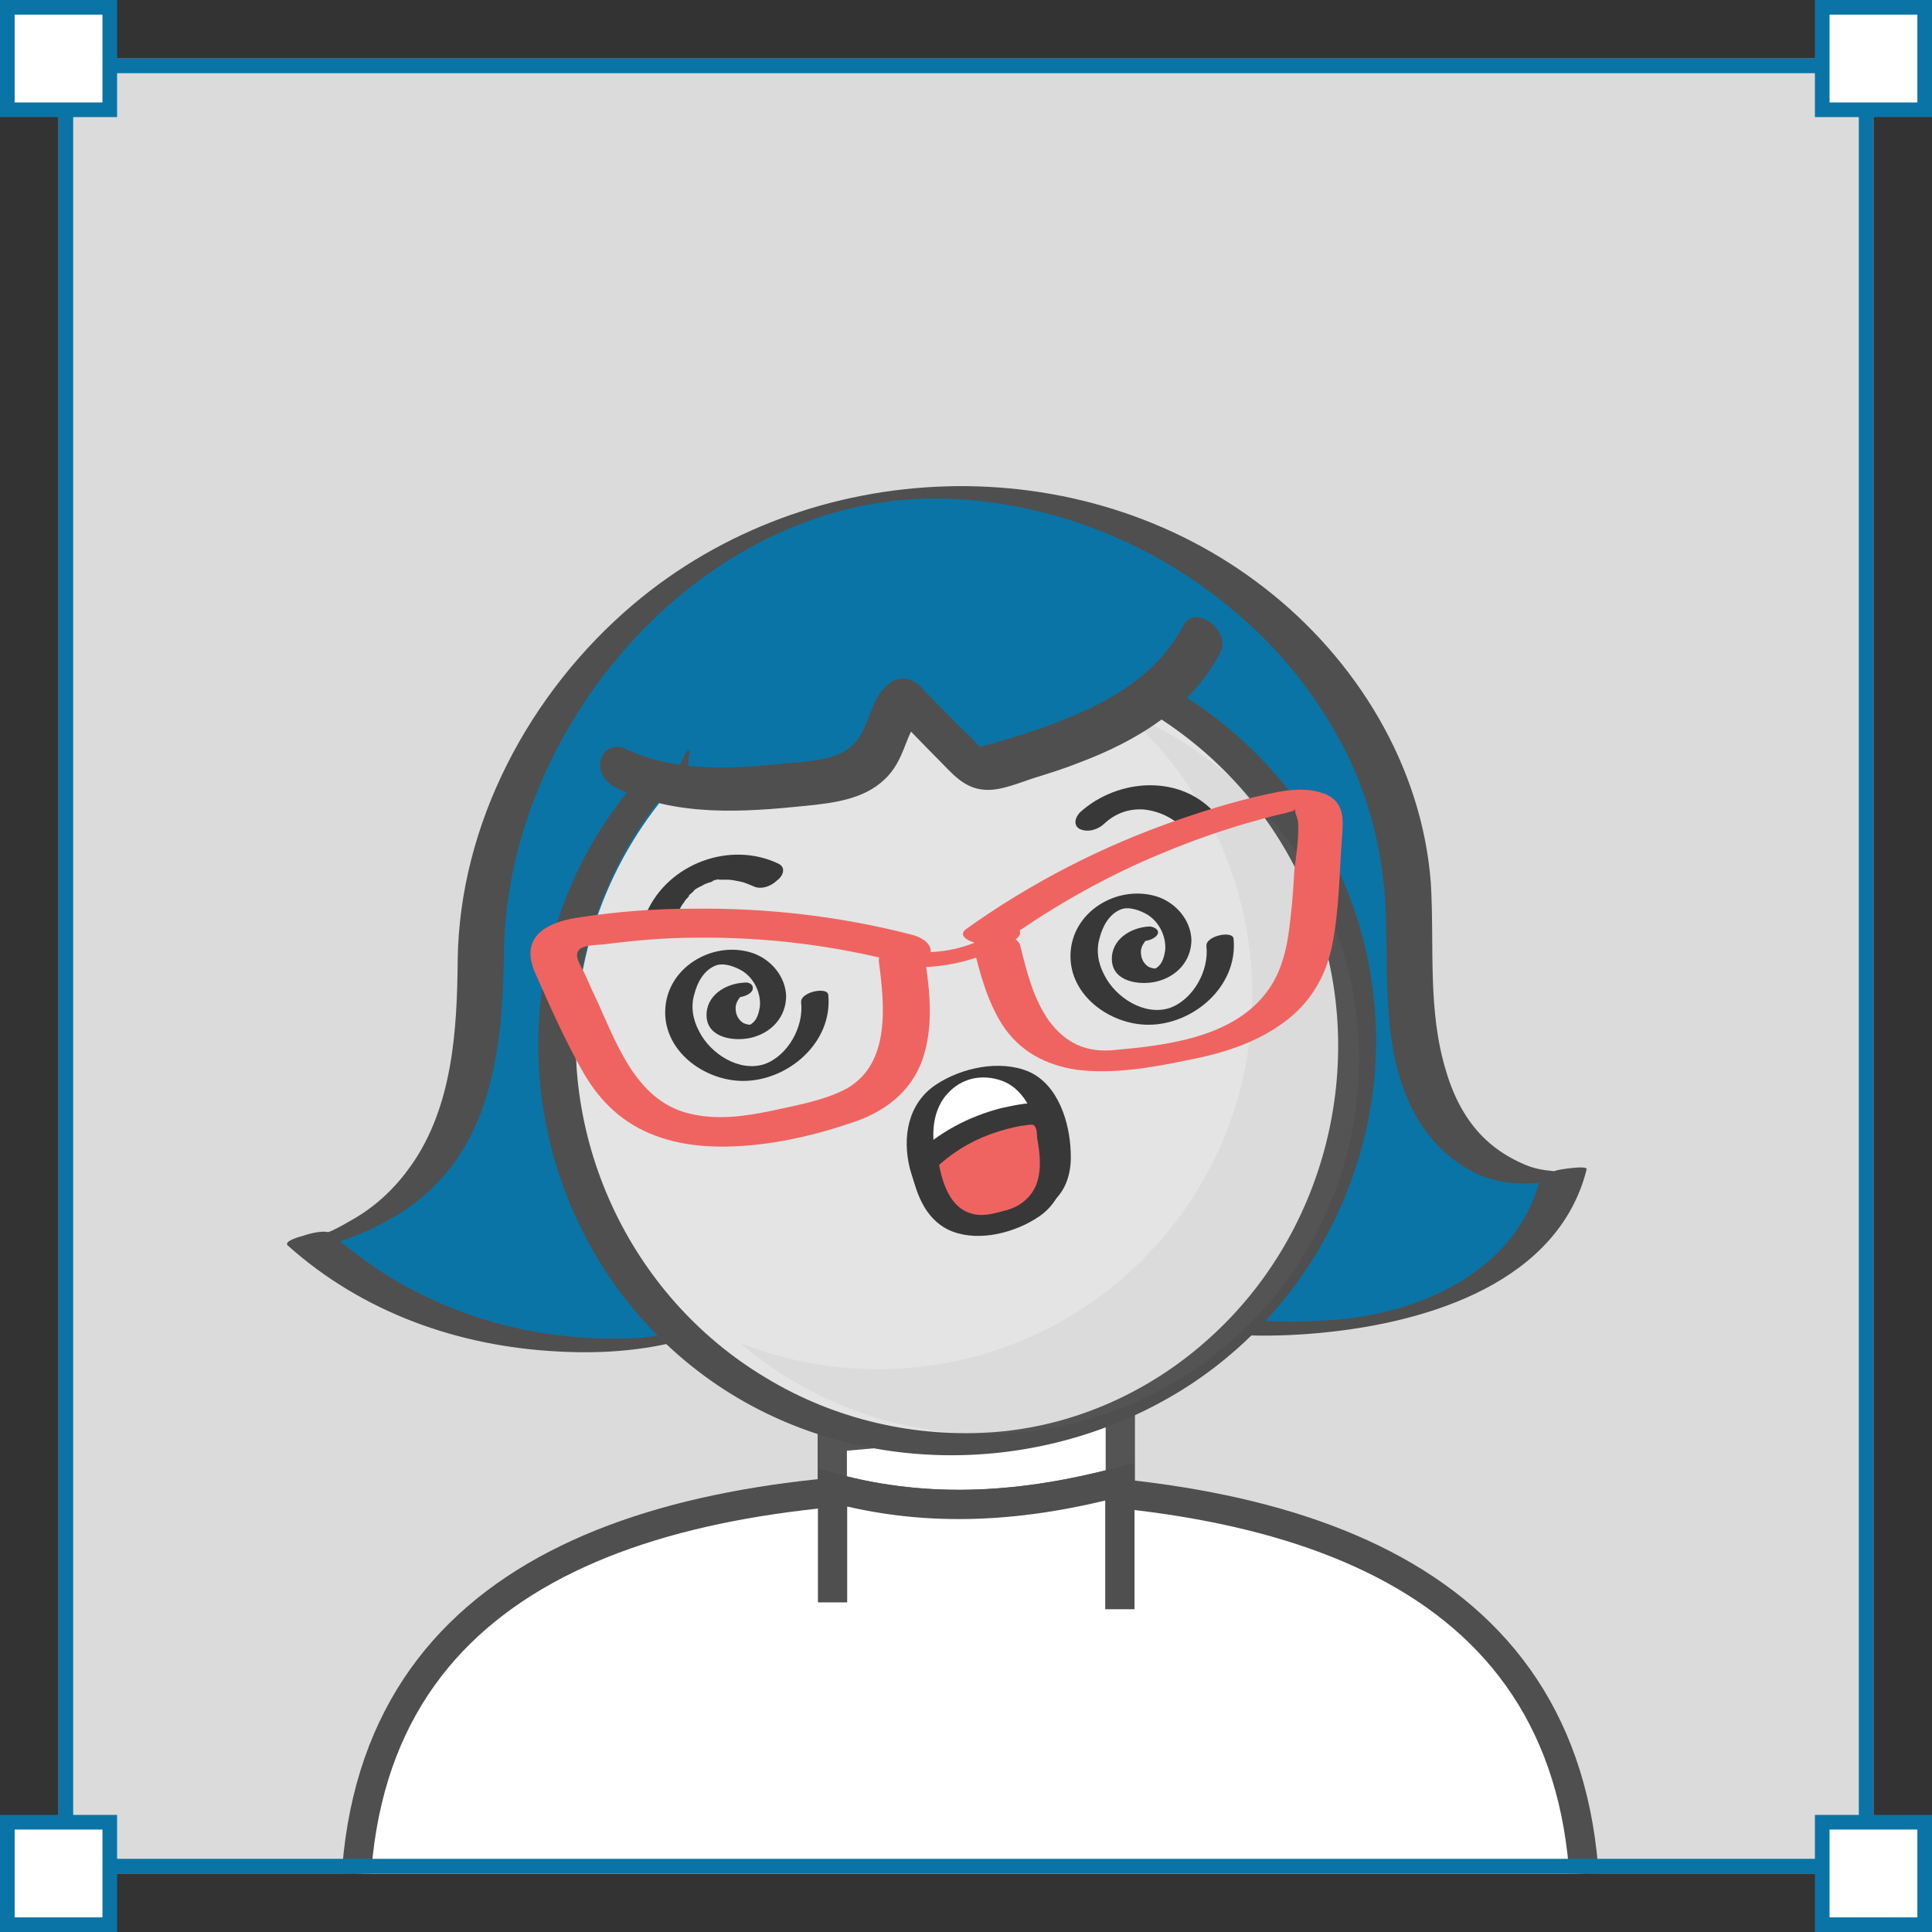 <svg width="132" height="132" viewBox="0 0 132 132" fill="none" xmlns="http://www.w3.org/2000/svg">
<rect x="0" y="0" width="132" height="132" fill="#333333" stroke="none"/>
<g clip-path="url(#clip0_802_2483)">
<rect x="4" y="4" width="124" height="124" fill="#DBDBDB"/>
<path d="M108.313 130.668C108.313 108.208 89.483 101.558 66.263 101.558C43.043 101.558 24.263 108.208 24.263 130.668C24.263 132.058 24.333 142.278 24.473 143.668H108.153C108.263 142.278 108.313 132.058 108.313 130.668Z" fill="white" stroke="#222221" stroke-width="0.81" stroke-miterlimit="10"/>
<path d="M108.313 130.668C108.313 108.208 89.483 101.558 66.263 101.558C43.043 101.558 24.263 108.208 24.263 130.668C24.263 132.058 24.333 142.278 24.473 143.668H108.153C108.263 142.278 108.313 132.058 108.313 130.668Z" stroke="#4F4F4F" stroke-width="2" stroke-linecap="round" stroke-linejoin="round"/>
<path d="M76.543 101.238V96.438V94.368C70.763 96.908 61.423 97.858 56.863 98.188V101.648C63.663 103.488 70.173 102.918 76.543 101.238Z" fill="white" stroke="#545454" stroke-width="2" stroke-miterlimit="10"/>
<path d="M76.513 109.948V101.238C70.143 102.918 63.633 103.488 56.883 101.648V109.478" fill="white"/>
<path d="M76.513 109.948V101.238C70.143 102.918 63.633 103.488 56.883 101.648V109.478" stroke="#4F4F4F" stroke-width="2" stroke-miterlimit="10"/>
<path d="M32.854 65.259C32.861 65.196 32.861 65.196 32.868 65.132C32.933 61.277 33.831 57.455 35.342 53.897C38.285 46.902 43.616 40.958 50.156 37.345C52.501 36.01 55.063 35.022 57.644 34.423C69.377 31.546 82.549 36.178 90.183 45.763C93.156 49.523 95.34 53.964 96.005 58.742C96.418 61.816 96.244 64.951 96.395 68.059C96.547 71.167 97.135 74.391 98.971 76.859C100.736 79.383 104.025 80.991 106.897 80.104C106.021 83.736 103.109 86.614 99.767 88.219C94.788 90.598 88.295 91.062 82.904 90.367C80.561 90.028 78.193 89.365 76.159 88.032C74.182 86.771 72.638 84.015 70.332 83.359C68.52 82.889 66.641 82.991 64.825 83.1C61.25 83.39 56.315 83.199 53.44 85.76C52.148 86.897 51.32 88.474 49.972 89.539C46.227 92.385 39.434 92.105 35.018 91.331C29.903 90.475 25.023 88.165 21.18 84.69C21.995 85.429 25.737 83.162 26.439 82.665C28.048 81.566 29.456 79.992 30.37 78.232C32.512 74.233 32.778 69.757 32.854 65.259Z" fill="#0A74A6"/>
<path d="M34.432 64.993C34.657 49.31 48.343 33.592 64.576 34.075C71.764 34.272 78.838 37.095 84.284 41.724C87.278 44.199 89.753 47.258 91.604 50.693C93.56 54.335 94.519 58.245 94.679 62.385C94.85 66.976 94.397 71.945 96.675 76.139C97.632 77.861 99.071 79.317 100.839 80.167C102.853 81.111 105.184 80.998 107.313 80.41C106.6 80.455 105.957 80.444 105.244 80.49C103.682 86.681 97.352 89.61 91.494 90.148C88.308 90.419 84.968 90.35 81.9 89.605C80.215 89.15 78.433 88.427 77.076 87.367C75.958 86.463 75.061 85.328 73.951 84.361C71.386 82.065 67.774 82.673 64.603 82.817C61.621 82.983 58.577 83.142 55.705 84.029C54.431 84.459 53.142 85.017 52.071 85.921C50.857 86.938 50.051 88.325 48.894 89.413C47.09 91.069 44.532 91.478 42.152 91.457C34.998 91.521 28.006 89.094 22.646 84.281C21.649 84.551 20.651 84.82 19.661 85.027C20.316 85.489 21.511 85.179 22.232 85.07C23.222 84.864 24.234 84.467 25.182 84.063C26.818 83.289 28.413 82.316 29.656 81.045C33.875 76.903 34.364 70.522 34.432 64.993C34.469 64.675 31.282 64.946 31.271 65.589C31.23 70.349 30.938 75.594 28.082 79.638C27.078 81.066 25.843 82.273 24.319 83.189C23.766 83.511 23.213 83.833 22.668 84.091C22.399 84.188 22.13 84.285 21.854 84.446C21.507 84.663 22.306 84.435 22.504 84.394C22.836 84.304 22.822 84.431 22.646 84.281C22.231 83.975 21.099 84.293 20.696 84.439C20.498 84.481 19.366 84.799 19.654 85.09C24.782 89.682 31.337 91.994 38.121 92.337C41.319 92.518 44.569 92.255 47.647 91.263C48.984 90.84 50.273 90.282 51.401 89.449C52.741 88.447 53.554 86.996 54.783 85.853C56.743 83.957 59.582 83.903 62.175 83.756C63.927 83.639 65.694 83.395 67.472 83.603C69.187 83.804 70.391 84.524 71.606 85.696C72.764 86.798 73.718 88.004 75.104 88.81C76.666 89.765 78.464 90.362 80.227 90.697C83.627 91.352 87.229 91.387 90.684 91.019C97.659 90.29 106.474 87.587 108.404 79.894C108.505 79.584 106.405 79.917 106.334 79.973C105.67 80.153 106.461 79.988 106.2 80.022C106.009 80 105.819 79.978 105.628 79.955C105.184 79.903 104.683 79.78 104.253 79.601C103.394 79.243 102.549 78.758 101.846 78.161C100.321 76.888 99.371 75.103 98.817 73.235C97.507 69.025 98.02 64.643 97.756 60.298C97.145 52.307 92.654 45.022 86.397 40.169C73.827 30.393 55.335 31.062 43.256 41.302C36.18 47.299 31.396 56.268 31.271 65.589C31.298 65.914 34.421 65.636 34.432 64.993Z" fill="#4F4F4F"/>
<path d="M66.119 98.215C80.917 98.215 92.914 86.219 92.914 71.421C92.914 56.623 80.917 44.627 66.119 44.627C51.321 44.627 39.325 56.623 39.325 71.421C39.325 86.219 51.321 98.215 66.119 98.215Z" fill="#E4E4E4"/>
<path d="M93.617 66.433C91.635 54.667 81.915 45.266 70.148 43.54C68.741 43.348 67.334 43.22 65.927 43.22C54.225 43.284 43.162 50.126 38.75 61.126C34.273 72.252 37.599 85.298 46.807 92.972C55.824 100.517 68.933 101.413 79.229 95.849C89.716 90.222 95.663 78.263 93.617 66.433ZM39.709 66.625C41.499 56.074 49.941 46.993 60.62 45.139C62.027 44.883 63.434 44.819 64.84 44.755C75.775 44.819 85.751 51.661 89.652 61.893C93.617 72.124 90.803 84.083 82.618 91.437C78.589 95.082 73.473 97.384 68.102 97.832C62.602 98.279 57.039 97 52.306 94.123C42.906 88.495 37.854 77.432 39.709 66.625ZM64.84 43.923C66.375 43.923 67.91 44.051 69.381 44.371C68.23 44.179 67.079 44.115 65.927 44.115C59.085 44.179 52.498 46.609 47.383 50.83C51.028 47.505 55.504 45.139 60.492 44.307C61.963 44.051 63.37 43.923 64.84 43.923Z" fill="#4F4F4F"/>
<g opacity="0.3">
<path opacity="0.3" d="M76.669 48.592C82.105 53.26 85.558 60.231 85.558 67.968C85.558 82.101 74.111 93.547 59.978 93.547C56.653 93.547 53.456 92.908 50.578 91.757C55.054 95.594 60.874 97.96 67.269 97.96C81.401 97.96 92.848 86.513 92.848 72.381C92.848 61.574 86.133 52.365 76.669 48.592Z" fill="#828282"/>
</g>
<path d="M50.834 67.137C49.555 67.201 48.212 68.032 48.276 69.439C48.34 70.91 50.131 71.166 51.282 70.91C52.689 70.59 53.712 69.503 53.712 68.032C53.648 66.689 52.689 65.602 51.538 65.155C48.916 64.195 45.718 65.922 45.463 68.8C45.207 71.741 48.084 73.852 50.77 73.852C53.84 73.852 56.909 71.23 56.59 67.968C56.526 67.393 54.671 67.776 54.735 68.48C54.927 70.142 53.84 72.125 52.241 72.7C50.515 73.276 48.532 71.997 47.765 70.462C47.317 69.631 47.189 68.736 47.445 67.904C47.637 67.137 48.084 66.306 48.852 65.986C49.427 65.73 50.259 66.05 50.77 66.37C51.538 66.881 51.985 67.84 51.921 68.736C51.858 69.183 51.73 69.695 51.346 69.951C51.282 70.015 51.154 70.015 51.282 70.015C51.09 70.015 50.898 69.951 50.77 69.887C50.387 69.631 50.259 69.247 50.259 68.864C50.259 68.672 50.323 68.48 50.451 68.288C50.642 67.968 50.642 68.16 50.195 68.16C50.578 68.16 51.218 68.032 51.41 67.648C51.538 67.265 51.154 67.073 50.834 67.137Z" fill="#383838"/>
<path d="M78.525 63.3C77.246 63.364 75.903 64.195 75.967 65.602C76.031 67.073 77.821 67.329 78.972 67.073C80.379 66.753 81.402 65.666 81.402 64.195C81.338 62.852 80.379 61.765 79.228 61.317C76.606 60.358 73.409 62.085 73.153 64.962C72.897 67.904 75.775 70.014 78.461 70.014C81.53 70.014 84.6 67.392 84.28 64.131C84.216 63.556 82.362 63.939 82.426 64.643C82.617 66.305 81.53 68.288 79.932 68.863C78.205 69.439 76.223 68.16 75.455 66.625C75.008 65.794 74.88 64.898 75.135 64.067C75.327 63.3 75.775 62.468 76.542 62.149C77.118 61.893 77.949 62.213 78.461 62.532C79.228 63.044 79.676 64.003 79.612 64.898C79.548 65.346 79.42 65.858 79.036 66.114C78.972 66.177 78.844 66.177 78.972 66.177C78.781 66.177 78.589 66.114 78.461 66.049C78.077 65.794 77.949 65.41 77.949 65.026C77.949 64.835 78.013 64.643 78.141 64.451C78.333 64.131 78.333 64.323 77.885 64.323C78.269 64.323 78.908 64.195 79.1 63.811C79.228 63.492 78.781 63.3 78.525 63.3Z" fill="#383838"/>
<path d="M75.456 56.266C76.223 55.562 77.118 55.242 78.141 55.306C79.356 55.434 80.379 56.01 81.147 56.905C81.786 57.608 83.897 56.521 83.129 55.69C80.763 52.876 76.415 53.132 73.793 55.498C73.473 55.818 73.281 56.394 73.793 56.649C74.368 56.905 75.072 56.649 75.456 56.266Z" fill="#383838"/>
<path d="M53.199 59.016C49.874 57.417 45.654 59.016 44.183 62.341C43.927 62.853 44.566 63.172 44.95 63.172C45.526 63.172 46.101 62.853 46.357 62.277C46.485 62.021 46.549 61.894 46.741 61.638C46.805 61.51 46.932 61.382 46.996 61.318C46.996 61.318 47.124 61.19 47.06 61.19C46.996 61.254 47.124 61.126 47.124 61.126C47.252 60.998 47.38 60.934 47.444 60.806C47.508 60.742 47.572 60.742 47.444 60.806C47.508 60.742 47.572 60.742 47.636 60.678C47.764 60.615 47.892 60.551 48.02 60.487C48.148 60.423 48.148 60.423 48.02 60.487C48.084 60.423 48.148 60.423 48.275 60.359C48.339 60.359 48.403 60.295 48.467 60.295C48.467 60.295 48.723 60.231 48.595 60.231C48.467 60.295 48.723 60.231 48.723 60.167C48.787 60.167 48.851 60.103 48.979 60.103C48.979 60.103 49.171 60.039 49.107 60.103C49.043 60.103 49.235 60.103 49.235 60.103C49.426 60.103 49.618 60.103 49.746 60.103C49.938 60.103 50.258 60.167 50.578 60.231C50.897 60.295 51.153 60.423 51.473 60.551C51.984 60.806 52.688 60.551 53.072 60.167C53.519 59.847 53.711 59.272 53.199 59.016Z" fill="#383838"/>
<path d="M68.295 83.572C68.871 83.444 69.446 83.188 69.958 82.869C70.661 82.485 71.301 82.037 71.684 81.398C72.708 79.671 72.004 76.73 71.109 75.131C69.83 72.701 66.377 72.893 64.394 74.364C62.156 76.026 62.668 79.288 63.755 81.526C64.203 82.421 64.906 83.252 65.865 83.572C66.697 83.892 67.528 83.828 68.295 83.572Z" fill="white"/>
<path d="M68.422 83.892C69.765 83.508 71.236 82.868 72.195 81.845C72.962 81.014 73.218 79.863 73.154 78.712C73.09 76.73 72.323 74.108 70.276 73.212C68.294 72.381 65.672 72.957 63.946 74.108C62.027 75.387 61.643 77.689 62.155 79.799C62.475 80.95 62.922 82.229 63.818 83.06C65.097 84.339 66.823 84.339 68.422 83.892C68.614 83.828 69.317 83.636 69.253 83.316C69.189 82.996 68.422 83.188 68.23 83.252C65.992 83.828 64.713 81.59 64.137 79.799C63.626 78.2 63.498 76.09 64.713 74.747C65.672 73.66 67.079 73.34 68.486 73.852C70.148 74.491 70.788 76.41 71.108 78.072C71.299 79.096 71.364 80.247 70.916 81.27C70.468 82.357 69.317 82.996 68.23 83.316C68.038 83.38 67.335 83.572 67.399 83.892C67.463 84.147 68.23 83.956 68.422 83.892Z" fill="#383838"/>
<path d="M63.179 79.479C65.097 77.624 67.591 76.473 70.213 76.154C70.661 76.09 71.172 76.09 71.492 76.409C71.684 76.601 71.812 76.985 71.812 77.241C72.067 78.776 72.259 80.438 71.428 81.717C70.661 82.868 69.382 83.38 68.103 83.636C67.271 83.827 66.376 83.827 65.609 83.508C64.138 82.868 63.626 81.269 63.307 79.799" fill="#EF6461"/>
<path d="M63.817 79.926C64.904 78.839 66.247 78.008 67.654 77.496C68.357 77.241 69.061 77.049 69.764 76.921C69.956 76.921 70.403 76.793 70.595 76.857C70.851 76.985 70.851 77.496 70.851 77.688C71.107 79.095 71.299 80.822 70.148 81.909C69.7 82.356 69.124 82.612 68.549 82.74C67.846 82.932 67.142 83.124 66.439 82.932C64.904 82.548 64.392 80.822 64.137 79.479C63.945 78.584 62.09 79.031 62.282 79.99C62.602 81.717 63.369 83.507 65.096 84.147C66.95 84.85 69.38 84.211 70.979 83.124C72.769 81.909 73.025 79.799 72.769 77.816C72.642 76.857 72.514 75.834 71.491 75.514C70.531 75.194 69.38 75.514 68.421 75.706C66.183 76.281 64.137 77.368 62.474 78.967C62.154 79.223 62.026 79.671 62.41 79.99C62.794 80.31 63.497 80.246 63.817 79.926Z" fill="#383838"/>
<path d="M68.865 64.131C72.126 61.829 75.644 59.846 79.353 58.312C81.207 57.544 83.126 56.841 85.108 56.265C86.003 56.01 86.898 55.754 87.794 55.562C88.049 55.498 88.369 55.37 88.625 55.37C88.113 55.434 88.561 55.178 88.497 55.434C88.497 55.626 88.689 55.946 88.689 56.201C88.753 57.288 88.561 58.376 88.433 59.463C88.369 60.55 88.305 61.637 88.177 62.66C87.986 64.515 87.666 66.369 86.451 67.904C84.085 70.909 79.672 71.421 76.155 71.741C74.237 71.933 72.83 71.293 71.679 69.758C70.592 68.224 70.144 66.369 69.696 64.579C69.441 63.555 66.307 63.875 66.499 64.642C66.947 66.497 67.458 68.415 68.481 70.014C69.632 71.805 71.423 72.764 73.533 73.084C75.963 73.403 78.649 72.956 81.079 72.444C83.445 71.996 85.747 71.293 87.666 69.886C89.456 68.607 90.543 66.817 90.991 64.706C91.503 62.276 91.503 59.654 91.695 57.161C91.758 56.137 91.886 55.05 90.863 54.411C89.84 53.835 88.497 53.899 87.41 54.091C85.044 54.539 82.742 55.242 80.504 56.01C75.324 57.8 70.464 60.294 65.987 63.491C65.412 63.939 66.243 64.323 66.563 64.387C67.394 64.579 68.29 64.515 68.865 64.131Z" fill="#EF6461"/>
<path d="M62.345 63.876C57.421 62.597 52.369 62.021 47.318 62.085C44.76 62.085 42.202 62.277 39.708 62.661C38.812 62.788 37.917 62.98 37.15 63.492C36.063 64.259 36.063 65.347 36.574 66.498C37.533 68.672 38.557 70.974 39.708 73.02C40.795 75.003 42.266 76.537 44.376 77.433C46.486 78.328 48.788 78.456 51.09 78.264C53.457 78.072 55.887 77.497 58.125 76.729C60.363 76.026 62.281 74.619 63.049 72.317C63.752 70.207 63.56 67.968 63.241 65.794C63.113 65.027 62.345 64.771 61.706 64.707C61.258 64.707 59.979 64.899 60.043 65.666C60.427 68.608 60.874 72.636 57.869 74.363C56.334 75.194 54.416 75.514 52.689 75.898C50.835 76.282 48.98 76.537 47.126 76.09C43.353 75.194 42.074 71.102 40.603 67.968C40.347 67.457 40.155 66.945 39.9 66.434C39.708 66.05 39.324 65.474 39.452 65.091C39.58 64.515 40.859 64.579 41.306 64.515C43.353 64.259 45.399 64.067 47.509 64.067C52.242 64.004 56.974 64.579 61.578 65.794C62.217 65.922 63.241 65.858 63.56 65.155C63.752 64.451 62.857 64.004 62.345 63.876Z" fill="#EF6461"/>
<path d="M60.873 65.986C63.814 66.369 66.884 65.73 69.378 64.195C69.633 64.003 69.889 63.683 69.505 63.428C69.122 63.236 68.546 63.364 68.163 63.619C66.308 64.77 64.134 65.282 61.96 64.962C61.512 64.898 61 64.962 60.681 65.282C60.425 65.538 60.425 65.922 60.873 65.986Z" fill="#EF6461"/>
<path d="M45.846 43.795C44.503 45.586 43.352 47.504 42.393 49.551C42.073 50.254 42.137 51.022 42.713 51.597C43.16 52.045 44.056 52.3 44.567 51.725C46.358 49.87 47.893 47.76 49.236 45.586C48.404 44.946 47.637 44.307 46.806 43.667C45.782 45.906 44.695 48.144 43.672 50.382C43.352 51.085 43.416 51.853 43.992 52.428C44.503 52.876 45.335 53.132 45.846 52.556C47.509 50.766 48.98 48.783 50.131 46.609C49.236 46.225 48.34 45.842 47.509 45.458C47.509 46.609 47.317 47.632 46.742 48.655C45.91 50.19 48.02 52.172 49.172 50.574C50.323 48.975 51.154 47.121 51.666 45.202C52.113 43.476 49.555 42.069 48.916 43.987C48.404 45.65 47.893 47.312 47.317 48.975C46.806 50.702 49.427 52.109 50.067 50.19C50.387 49.167 50.706 48.208 51.09 47.185C51.666 45.458 49.044 44.051 48.34 45.97C47.957 47.121 47.573 48.208 47.189 49.359C46.933 50.062 47.381 50.958 48.02 51.277C48.596 51.597 49.491 51.597 49.811 50.894C50.195 49.934 50.642 49.039 51.026 48.08C50.195 47.568 49.3 47.057 48.468 46.545C48.148 48.144 47.637 49.679 46.933 51.213C47.765 51.725 48.66 52.236 49.491 52.748C49.939 49.998 50.706 47.312 51.857 44.819C51.026 44.307 50.131 43.795 49.3 43.284C48.468 46.033 47.957 48.783 47.701 51.597C47.509 53.26 49.875 54.091 50.514 52.428C51.538 49.742 52.369 46.993 53.008 44.243C52.113 43.859 51.218 43.412 50.259 43.028C49.811 45.778 49.3 48.464 48.66 51.149C48.276 52.876 50.77 54.347 51.41 52.364C52.369 49.231 53.456 46.097 54.543 43.028C53.648 42.644 52.753 42.197 51.793 41.813C51.218 44.819 50.578 47.76 50.003 50.766C49.811 51.597 50.195 52.492 50.962 52.812C51.73 53.132 52.497 52.748 52.753 51.981C53.648 48.719 54.607 45.458 55.502 42.197C54.607 41.813 53.712 41.365 52.753 40.982C52.177 44.307 51.602 47.632 51.026 50.958C50.898 51.789 51.218 52.62 51.985 53.004C52.753 53.324 53.52 52.94 53.776 52.172C54.607 49.231 55.438 46.289 56.334 43.348C55.374 43.092 54.479 42.772 53.52 42.516C53.008 45.906 52.561 49.231 52.113 52.556C51.921 54.219 54.287 54.986 54.927 53.388C56.398 49.679 57.485 45.906 58.188 42.005C57.293 41.621 56.398 41.173 55.438 40.79C54.927 44.179 54.351 47.568 53.84 50.958C53.712 51.789 53.968 52.62 54.799 53.004C55.566 53.324 56.334 52.94 56.59 52.172C57.677 48.847 58.38 45.33 58.636 41.813C58.764 39.959 56.014 39.319 55.822 41.365C55.566 44.307 55.247 47.248 54.991 50.19C54.863 51.725 57.421 52.812 57.805 51.022C58.444 47.824 59.467 44.691 60.81 41.749C59.915 41.365 59.02 40.982 58.188 40.598C57.996 43.284 57.613 45.906 56.973 48.528C57.868 48.911 58.764 49.359 59.723 49.742C60.171 47.504 60.682 45.33 61.13 43.092C61.322 42.261 60.938 41.365 60.171 41.046C59.467 40.726 58.572 41.109 58.38 41.877C57.677 44.883 56.717 47.824 55.438 50.702C56.27 51.213 57.165 51.725 57.996 52.236C59.339 48.528 60.682 44.755 61.961 41.046C61.066 40.918 60.107 40.79 59.211 40.598C59.403 42.516 59.211 44.435 58.7 46.225C59.595 46.609 60.49 47.057 61.45 47.44C61.833 45.906 62.217 44.371 62.537 42.836C61.578 42.58 60.682 42.261 59.723 42.005C59.723 42.964 59.595 43.923 59.275 44.883C59.084 45.586 59.467 46.481 60.107 46.801C60.682 47.121 61.578 47.121 61.897 46.417C62.345 45.33 62.792 44.307 63.24 43.22C62.345 42.964 61.514 42.708 60.618 42.452C60.874 43.284 61.002 44.115 60.938 44.946C60.874 46.481 63.176 47.568 63.752 45.778C64.199 44.243 64.647 42.708 65.095 41.237C64.135 40.982 63.24 40.662 62.281 40.406C62.217 42.005 62.089 43.603 62.025 45.202C61.897 47.057 64.711 47.696 64.839 45.65C64.903 44.563 65.095 43.54 65.35 42.516C64.391 42.261 63.496 41.941 62.537 41.685C62.537 42.644 62.473 43.603 62.345 44.499C62.217 45.33 62.537 46.161 63.304 46.545C64.007 46.865 64.903 46.481 65.095 45.714C65.287 44.819 65.478 43.987 65.67 43.092C64.711 42.836 63.816 42.516 62.856 42.261C62.792 43.603 62.728 44.883 62.665 46.225C62.601 47.76 64.903 48.847 65.478 47.057C65.862 45.842 66.182 44.563 66.565 43.348C65.67 42.964 64.775 42.516 63.816 42.133C63.432 43.731 63.048 45.394 62.601 46.993C63.496 47.121 64.455 47.248 65.35 47.44C65.095 46.033 64.519 44.755 63.752 43.603C63.048 42.58 61.194 43.028 61.322 44.371C61.45 45.97 61.897 47.376 62.856 48.719C63.688 49.87 65.478 51.469 66.885 50.19C67.972 49.167 67.78 47.057 67.78 45.714C67.78 43.859 67.716 42.005 67.525 40.15C67.397 38.743 65.159 38.168 64.775 39.703C63.88 43.54 64.199 47.44 65.478 51.213C65.926 52.428 67.716 52.492 68.1 51.213C68.996 48.272 69.315 45.138 69.059 42.069C68.996 41.237 68.548 40.406 67.653 40.278C66.757 40.15 66.31 40.854 66.182 41.621C65.862 44.115 65.862 46.609 66.054 49.103C66.118 49.87 66.438 50.574 67.269 50.83C67.908 51.022 68.676 50.702 68.868 49.934C69.379 47.568 69.891 45.138 70.402 42.772C69.443 42.516 68.548 42.197 67.589 41.941C67.525 44.371 67.461 46.737 67.397 49.167C67.397 49.934 67.844 50.702 68.612 50.894C69.251 51.085 70.083 50.766 70.21 49.998C70.722 47.312 71.425 44.691 72.449 42.133C71.489 41.877 70.594 41.557 69.635 41.301C69.507 43.348 69.251 45.394 68.931 47.44C68.804 48.272 69.123 49.103 69.891 49.487C70.594 49.806 71.489 49.423 71.681 48.655C72.193 46.161 72.896 43.731 73.856 41.429C72.96 41.046 72.065 40.598 71.106 40.214C70.658 42.261 70.21 44.307 69.827 46.353C69.635 47.185 70.019 48.08 70.786 48.4C71.489 48.719 72.321 48.336 72.576 47.568C72.96 46.161 73.344 44.755 73.728 43.284C72.768 43.028 71.873 42.708 70.914 42.452C70.658 45.01 69.699 47.376 68.228 49.487C67.461 50.574 68.868 52.556 70.147 51.853C73.728 49.934 76.222 46.545 77.245 42.644C77.628 41.237 75.582 39.511 74.687 41.109C73.408 43.22 72.129 45.33 70.914 47.504C70.274 48.592 71.489 50.638 72.832 49.87C75.646 48.336 78.012 46.289 79.931 43.731C79.099 43.092 78.332 42.452 77.501 41.813C76.669 43.731 75.582 45.522 74.175 47.057C72.96 48.336 74.623 50.638 76.158 49.551C78.332 47.888 80.186 45.906 81.721 43.603C82.68 42.133 80.378 40.086 79.291 41.685C77.948 43.795 76.222 45.586 74.175 47.057C74.815 47.888 75.518 48.719 76.158 49.551C77.756 47.824 79.035 45.906 79.931 43.731C80.25 42.964 80.122 42.069 79.419 41.557C78.716 41.046 77.948 41.173 77.437 41.877C75.838 44.051 73.792 45.778 71.425 47.057C72.065 47.824 72.704 48.655 73.344 49.423C74.623 47.312 75.902 45.202 77.117 43.028C76.285 42.516 75.39 42.005 74.559 41.493C73.728 44.691 71.681 47.44 68.804 49.039C69.443 49.806 70.083 50.638 70.722 51.405C72.449 48.847 73.472 45.97 73.792 42.9C73.983 41.365 71.489 40.342 70.978 42.069C70.594 43.476 70.21 44.883 69.827 46.353C70.722 46.737 71.617 47.185 72.576 47.568C73.024 45.522 73.472 43.476 73.856 41.429C74.239 39.703 71.873 38.296 71.106 40.214C70.21 42.58 69.443 45.01 68.931 47.44C69.827 47.824 70.722 48.272 71.681 48.655C72.065 46.353 72.385 44.051 72.513 41.749C72.641 40.15 70.402 39.255 69.699 40.918C68.74 43.476 67.972 46.097 67.461 48.783C68.42 49.039 69.315 49.359 70.274 49.615C70.338 47.185 70.402 44.819 70.466 42.389C70.466 41.621 70.019 40.854 69.251 40.662C68.612 40.47 67.844 40.79 67.653 41.557C67.141 43.923 66.629 46.353 66.118 48.719C67.077 48.975 67.972 49.295 68.931 49.551C68.676 47.057 68.74 44.563 69.059 42.069C68.1 41.941 67.141 41.749 66.246 41.621C66.501 44.435 66.246 47.248 65.414 49.998C66.31 49.998 67.141 49.998 68.036 49.998C67.013 47.121 66.885 43.859 67.589 40.918C66.693 40.79 65.734 40.662 64.839 40.47C65.095 42.644 65.095 44.883 64.967 47.057C64.967 47.185 64.903 47.44 64.967 47.504C65.031 47.76 64.519 47.824 65.287 47.568C65.926 47.376 65.606 47.568 65.478 47.248C65.35 47.057 65.159 46.865 65.031 46.673C64.647 46.097 64.327 45.394 64.263 44.691C63.432 44.946 62.665 45.202 61.833 45.458C62.281 46.161 62.537 46.929 62.729 47.76C62.984 49.103 65.095 49.806 65.478 48.208C65.862 46.609 66.246 44.946 66.693 43.348C67.141 41.621 64.519 40.15 63.944 42.133C63.56 43.348 63.24 44.627 62.856 45.842C63.816 46.097 64.711 46.417 65.67 46.673C65.734 45.33 65.798 44.051 65.862 42.708C65.926 41.173 63.496 40.022 63.048 41.877C62.856 42.772 62.665 43.603 62.473 44.499C63.368 44.883 64.263 45.33 65.222 45.714C65.414 44.499 65.542 43.348 65.542 42.133C65.542 41.365 65.095 40.598 64.327 40.406C63.624 40.214 62.92 40.598 62.729 41.301C62.409 42.58 62.217 43.859 62.089 45.202C63.048 45.33 64.007 45.522 64.903 45.65C64.967 44.051 65.095 42.452 65.159 40.854C65.222 39.319 62.92 38.232 62.345 40.022C61.897 41.557 61.45 43.092 61.002 44.563C61.961 44.819 62.856 45.138 63.816 45.394C63.88 44.243 63.752 43.156 63.432 42.069C63.24 41.493 62.92 40.918 62.281 40.79C61.769 40.662 61.066 40.79 60.874 41.365C60.426 42.452 59.979 43.476 59.531 44.563C60.362 45.074 61.258 45.586 62.089 46.097C62.473 44.946 62.665 43.731 62.665 42.452C62.665 41.685 62.217 40.918 61.45 40.726C60.746 40.534 60.043 40.918 59.851 41.621C59.467 43.156 59.084 44.691 58.764 46.225C58.572 46.993 58.956 47.952 59.723 48.272C60.426 48.592 61.258 48.208 61.514 47.44C62.153 45.074 62.281 42.644 62.025 40.214C61.833 38.743 59.787 38.36 59.275 39.767C57.932 43.476 56.59 47.248 55.311 50.958C55.055 51.661 55.502 52.556 56.142 52.876C56.717 53.196 57.613 53.196 57.932 52.492C59.339 49.423 60.426 46.289 61.194 43.028C60.298 42.644 59.403 42.197 58.444 41.813C57.996 44.051 57.485 46.225 57.037 48.464C56.845 49.295 57.229 50.19 57.996 50.51C58.7 50.83 59.595 50.446 59.787 49.679C60.49 46.801 60.938 43.923 61.13 40.982C61.194 39.767 59.211 38.296 58.508 39.831C57.037 43.028 55.886 46.353 55.183 49.806C56.142 50.062 57.037 50.382 57.996 50.638C58.252 47.696 58.572 44.755 58.828 41.813C57.868 41.685 56.909 41.493 56.014 41.365C55.758 44.627 55.119 47.824 54.096 50.958C54.991 51.341 55.886 51.789 56.845 52.172C57.357 48.783 57.932 45.394 58.444 42.005C58.572 41.173 58.316 40.342 57.485 39.959C56.781 39.639 55.886 40.022 55.694 40.79C54.927 44.691 53.84 48.528 52.433 52.172C53.392 52.428 54.287 52.748 55.247 53.004C55.694 49.679 56.142 46.353 56.59 43.028C56.781 41.429 54.287 40.47 53.776 42.197C52.944 45.138 52.113 48.08 51.218 51.022C52.113 51.405 53.008 51.853 53.968 52.236C54.543 48.911 55.119 45.586 55.694 42.261C55.822 41.429 55.502 40.598 54.735 40.214C53.968 39.895 53.2 40.278 52.944 41.046C52.049 44.307 51.09 47.568 50.195 50.83C51.09 51.213 51.985 51.661 52.944 52.045C53.52 49.039 54.16 46.097 54.735 43.092C55.055 41.365 52.689 39.959 51.985 41.877C50.834 44.946 49.811 48.08 48.852 51.213C49.747 51.597 50.642 52.045 51.602 52.428C52.241 49.742 52.817 47.057 53.2 44.307C53.328 43.476 53.008 42.644 52.241 42.261C51.538 41.941 50.642 42.325 50.45 43.092C49.811 45.906 48.98 48.592 47.957 51.277C48.916 51.533 49.811 51.853 50.77 52.109C51.026 49.551 51.538 46.993 52.305 44.563C52.497 43.859 52.113 42.964 51.474 42.644C50.898 42.325 50.003 42.325 49.683 43.028C48.404 45.778 47.509 48.655 47.061 51.661C46.933 52.428 47.189 53.196 47.893 53.579C48.468 53.899 49.363 53.899 49.683 53.196C50.514 51.469 51.09 49.742 51.474 47.888C51.602 47.121 51.346 46.353 50.642 45.97C50.067 45.65 49.172 45.65 48.852 46.353C48.468 47.312 48.02 48.208 47.637 49.167C48.468 49.679 49.363 50.19 50.195 50.702C50.578 49.551 50.962 48.464 51.346 47.312C50.45 46.929 49.555 46.481 48.596 46.097C48.276 47.121 47.957 48.08 47.573 49.103C48.468 49.487 49.363 49.934 50.323 50.318C50.834 48.655 51.346 46.993 51.921 45.33C51.026 44.946 50.131 44.499 49.172 44.115C48.724 45.842 47.957 47.376 46.933 48.847C47.765 49.487 48.532 50.126 49.363 50.766C50.131 49.359 50.578 47.76 50.514 46.097C50.514 45.394 50.131 44.755 49.491 44.435C48.916 44.179 48.148 44.371 47.893 44.946C46.87 46.929 45.59 48.719 44.12 50.318C44.887 51.022 45.59 51.789 46.358 52.492C47.381 50.254 48.468 48.016 49.491 45.778C49.811 45.01 49.683 44.115 48.98 43.603C48.34 43.156 47.445 43.22 46.997 43.923C45.782 45.906 44.376 47.76 42.777 49.487C43.544 50.19 44.248 50.958 45.015 51.661C45.91 49.615 47.061 47.696 48.468 45.906C49.363 44.307 46.997 42.261 45.846 43.795Z" fill="#0A74A6"/>
<path d="M42.137 53.836C46.166 55.818 50.77 55.498 55.119 55.05C56.973 54.859 59.02 54.603 60.426 53.26C61.13 52.62 61.514 51.789 61.833 50.958C62.153 50.191 62.345 49.487 63.048 49.039C62.345 48.911 61.705 48.848 61.002 48.72C62.025 49.743 63.048 50.83 64.072 51.853C65.031 52.812 65.862 53.9 67.333 53.963C68.42 54.027 69.699 53.452 70.722 53.132C71.745 52.812 72.768 52.493 73.728 52.109C77.628 50.638 81.401 48.4 83.384 44.563C84.151 43.092 81.593 41.174 80.826 42.773C79.163 45.97 76.03 47.824 72.832 49.103C71.17 49.807 69.443 50.318 67.716 50.83C67.525 50.894 67.205 50.894 67.077 51.022C66.885 51.022 66.821 51.022 66.949 51.086C67.077 51.214 67.077 51.15 66.885 50.958C66.501 50.51 65.99 50.063 65.542 49.615C64.647 48.72 63.752 47.824 62.92 46.929C62.345 46.354 61.578 46.162 60.874 46.609C59.467 47.569 59.531 49.359 58.508 50.638C57.549 51.853 55.63 51.981 54.224 52.109C50.387 52.493 46.294 52.876 42.713 51.15C42.073 50.83 41.178 51.15 41.05 51.917C40.794 52.748 41.434 53.516 42.137 53.836Z" fill="#4F4F4F"/>
</g>
<rect x="4.5" y="4.5" width="123" height="123" stroke="#0A74A6"/>
<rect x="0.5" y="0.5" width="7" height="7" fill="white" stroke="#0A74A6"/>
<rect x="0.5" y="124.5" width="7" height="7" fill="white" stroke="#0A74A6"/>
<rect x="124.5" y="0.5" width="7" height="7" fill="white" stroke="#0A74A6"/>
<rect x="124.5" y="124.5" width="7" height="7" fill="white" stroke="#0A74A6"/>
<defs>
<clipPath id="clip0_802_2483">
<rect x="4" y="4" width="124" height="124" fill="white"/>
</clipPath>
</defs>
</svg>
